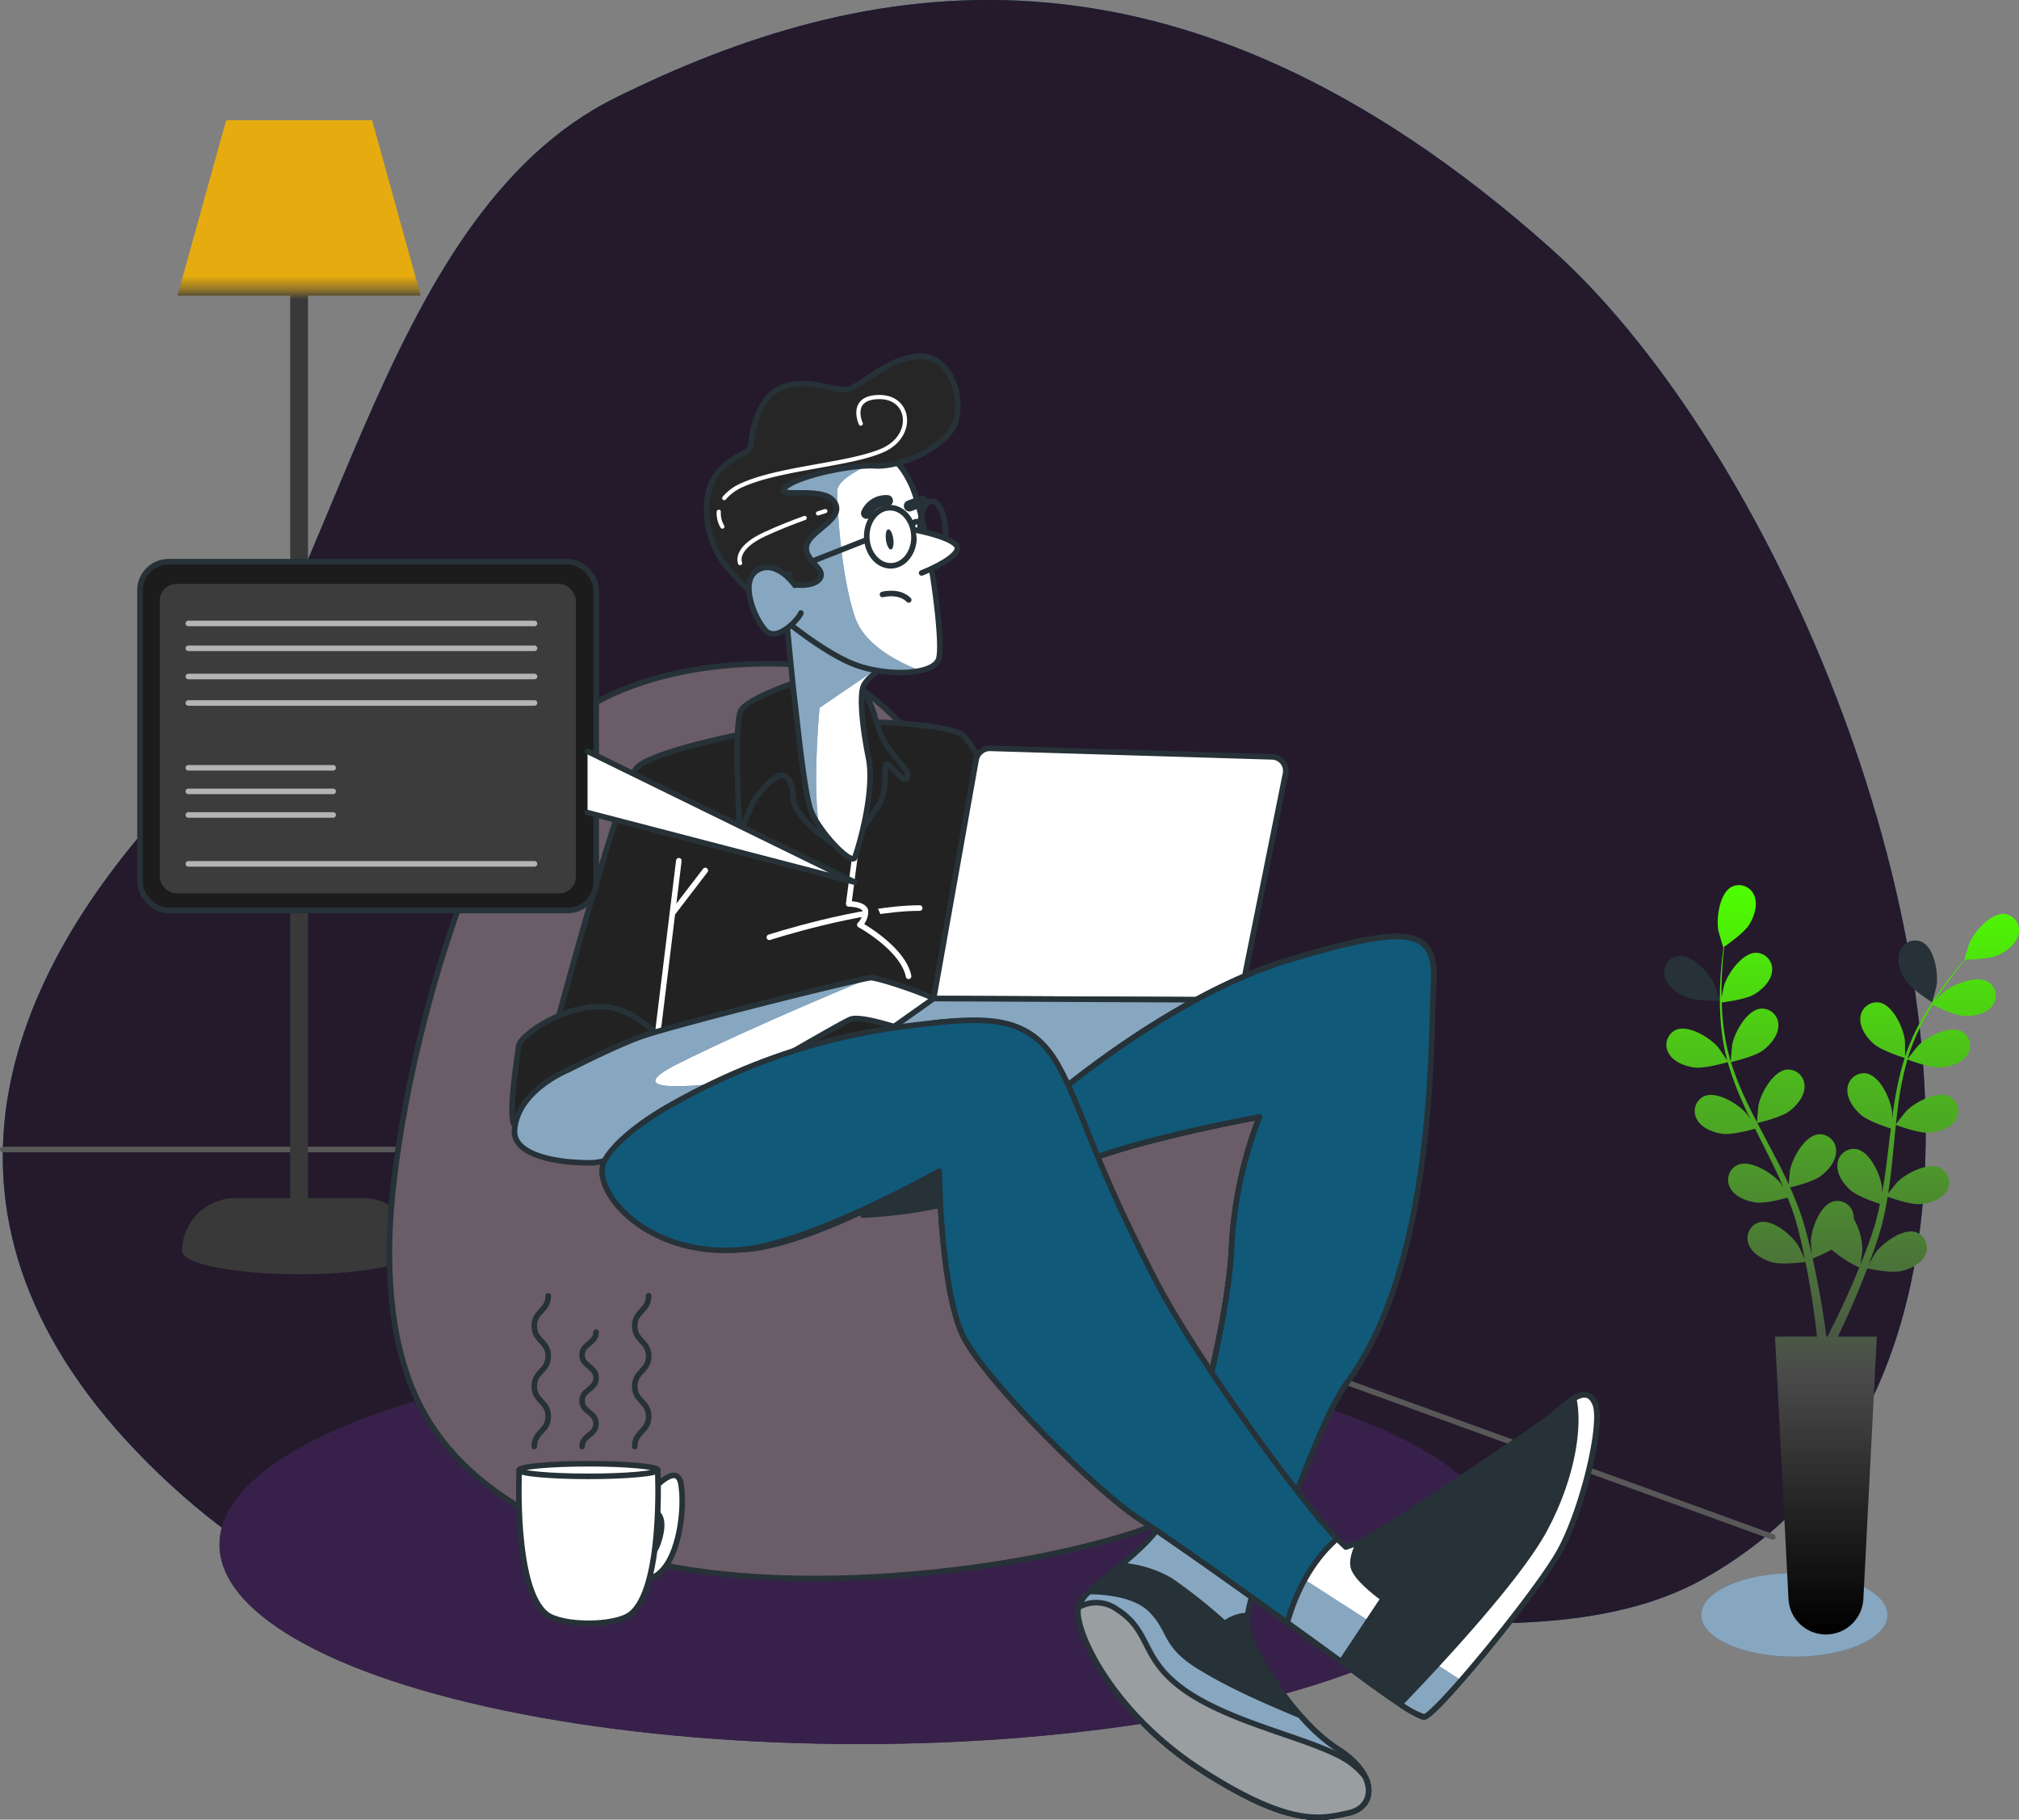 <svg xmlns="http://www.w3.org/2000/svg" xmlns:xlink="http://www.w3.org/1999/xlink" width="362.513" height="326.784" viewBox="0 0 362.513 326.784">
  <rect x="0" y="0" width="362.513" height="326.784" fill="#808080" stroke="none"/>
  <defs>
    <linearGradient id="linear-gradient" x1="0.5" y1="0.154" x2="0.5" y2="0.134" gradientUnits="objectBoundingBox">
      <stop offset="0" stop-color="#393939"/>
      <stop offset="0.429" stop-color="#947728"/>
      <stop offset="1" stop-color="#e6ac0f"/>
    </linearGradient>
    <clipPath id="clip-path">
      <path id="Path_8" data-name="Path 8" d="M210.326,232.238s-26.05-3.085-43.188,10.282-31.877,69.238-31.534,95.973,10.283,40.1,35.3,51.071,71.637,6.855,97.687-1.371,34.618-37.018,34.275-52.442-17.48-33.248-23.307-37.018-22.279-11.654-30.506-23.993S228.834,235.665,210.326,232.238Z" fill="#6a5d67" stroke="#263238" stroke-linecap="round" stroke-linejoin="round" stroke-width="1"/>
    </clipPath>
    <clipPath id="clip-path-2">
      <path id="Path_16" data-name="Path 16" d="M209.4,234.986s-9.333,3-10.666,5.333-.334,18.667-.334,20.667,1.167-1.167,2.167-3.5,4.5-5.833,5.667-5.5,1.833,1.667,1.833,3.833,2.667,5.167,5,6.834,4.5,3.333,4.5,3.333,4.833-7,6-8.833,1-5.667,1.167-7,3.166,3.666,3.833,2.333-1.5-2.5-3.833-6.167-1.667-7.5-5.167-10.166S212.068,234.319,209.4,234.986Z" fill="#222" stroke="#263238" stroke-linecap="round" stroke-linejoin="round" stroke-width="1"/>
    </clipPath>
    <clipPath id="clip-path-3">
      <path id="Path_21" data-name="Path 21" d="M187.318,302.569s-5.75-8.25-12.75-9-15.5,5-15.75,7-2,12.75-.75,14.25,6,2.75,15.25-.25S186.318,307.819,187.318,302.569Z" fill="#222" stroke="#263238" stroke-linecap="round" stroke-linejoin="round" stroke-width="1"/>
    </clipPath>
    <clipPath id="clip-path-4">
      <path id="Path_26" data-name="Path 26" d="M167.818,304.819s-9.382,3.724-9.75,11c-.2,4.026,6.5,5.75,13.5,5.75s17-8.75,23.5-12.5,21.5-12.5,23.25-13.25,7.75,1.25,10.25,2a33.814,33.814,0,0,0,7.25.75s3.5,5.5,5.25,5.5-3.75-8.25-4.5-10-13-5.75-14.5-5.75-36.5,8.75-41.75,10.75S167.818,304.819,167.818,304.819Z" fill="#fff" stroke="#263238" stroke-linecap="round" stroke-linejoin="round" stroke-width="1"/>
    </clipPath>
    <clipPath id="clip-path-5">
      <path id="Path_32" data-name="Path 32" d="M233.318,292.069l-26.781,18.941,61.25-1.75,20.531-16.941Z" fill="#fff" stroke="#263238" stroke-linecap="round" stroke-linejoin="round" stroke-width="1"/>
    </clipPath>
    <clipPath id="clip-path-6">
      <path id="Path_37" data-name="Path 37" d="M253.568,310.819s22-19.25,43.75-25.75,26.25-5.5,25.75,4.25-11,60.75-18,73.75-15.75,36.75-15.5,41.25,8.75,17.75,16.25,22.5,6.75,10.5,2,11.5-10.25,2.75-26.5-7.75-23-25.5-22-29.25,11.5-8.75,15.75-16.25,11.25-35.5,11.75-48.25a75.758,75.758,0,0,1,5-23.5s-27.5,5-35.5,10Z" fill="#fff" stroke="#263238" stroke-linecap="round" stroke-linejoin="round" stroke-width="1"/>
    </clipPath>
    <clipPath id="clip-path-7">
      <path id="Path_44" data-name="Path 44" d="M275.068,385.069a18.85,18.85,0,0,1-1.062,1.64,25.692,25.692,0,0,1,14.062,5.86,45.736,45.736,0,0,1,3.419,3.306c4.792-6.432,10.18-26.749,16.262-35.106,15.715-21.59,14.819-61.7,15.319-71.45s-4-10.75-25.75-4.25-43.75,25.75-43.75,25.75l2.75,12.5c8-5,35.5-10,35.5-10a75.758,75.758,0,0,0-5,23.5C286.318,349.569,279.318,377.569,275.068,385.069Z" fill="#115979" stroke="#263238" stroke-linecap="round" stroke-linejoin="round" stroke-width="1"/>
    </clipPath>
    <clipPath id="clip-path-8">
      <path id="Path_50" data-name="Path 50" d="M188.068,314.819s-8,4.5-10.75,9.5,9.083,13.334,21.583,12.834,35.417-14.084,35.417-14.084.25,22,4.5,30,23.75,27.5,31.5,32.5,33.75,23.75,37.75,26.75,11.5,8.5,13.25,8.75,20-22,24.25-29.5,8-23.25,6.5-26.75-4.5-.5-7.5,2-30.5,20.75-33,22a27.437,27.437,0,0,1-4.25,1.75s-22.5-21.5-34.5-38-13-37.75-17.5-45.75-11-11.5-20.75-10.5S204.568,302.569,188.068,314.819Z" fill="#fff" stroke="#263238" stroke-linecap="round" stroke-linejoin="round" stroke-width="1"/>
    </clipPath>
    <clipPath id="clip-path-9">
      <path id="Path_55" data-name="Path 55" d="M305.766,389.066c-5.287-5.157-25.12-31.767-32.947-47.065-11.47-22.418-12.7-30.059-17.205-38.059s-11.3-8.623-21.046-7.623-27.195,2.81-48.6,14.95c0,0-8.984,4.884-11.734,9.884s7.261,17.59,24.666,16c12.458-1.139,35.417-14.084,35.417-14.084s.25,22,4.5,30,23.75,27.5,31.5,32.5c4.915,3.171,17.165,11.869,26.493,18.576C299.152,395.772,303.284,391.185,305.766,389.066Z" fill="#115979" stroke="#263238" stroke-linecap="round" stroke-linejoin="round" stroke-width="1"/>
    </clipPath>
    <clipPath id="clip-path-10">
      <path id="Path_61" data-name="Path 61" d="M345.568,391.569c4.25-7.5,8-23.25,6.5-26.75-.869-2.027-2.243-1.868-3.827-.893,1.052,4.677-.01,13.688-5.173,23.393-4.607,8.661-18.847,23.966-26.022,31.421a16.754,16.754,0,0,0,4.272,2.329C323.068,421.319,341.318,399.069,345.568,391.569Z" fill="#fff" stroke="#263238" stroke-linecap="round" stroke-linejoin="round" stroke-width="1"/>
    </clipPath>
    <clipPath id="clip-path-11">
      <path id="Path_68" data-name="Path 68" d="M305.818,426.819a32.957,32.957,0,0,1-6.663-5.994c-5.16-2.191-12.044-5.037-18.087-8.756-6.5-4-5-6.5-8.75-10.25-2.877-2.877-8.539-3.251-11.024-3.27a6.829,6.829,0,0,0-1.976,2.77c-1,3.75,5.75,18.75,22,29.25s21.75,8.75,26.5,7.75S313.318,431.569,305.818,426.819Z" fill="#fff" stroke="#263238" stroke-linecap="round" stroke-linejoin="round" stroke-width="1"/>
    </clipPath>
    <clipPath id="clip-path-12">
      <path id="Path_72" data-name="Path 72" d="M307.068,428.569c-6.5-3.75-19.75-6.25-28.25-12s-6.25-10.75-12.5-14.75a6.37,6.37,0,0,0-7.018-.4c-.868,3.9,5.9,18.736,22.018,29.151,16.25,10.5,21.75,8.75,26.5,7.75,3.157-.664,4.529-3.43,2.9-6.6A13.746,13.746,0,0,0,307.068,428.569Z" fill="#263238" stroke="#263238" stroke-linecap="round" stroke-linejoin="round" stroke-width="1"/>
    </clipPath>
    <clipPath id="clip-path-13">
      <path id="Path_83" data-name="Path 83" d="M206.721,222.024s1.165,12.63,1.655,16.614,1.609,15.449,2.759,19.24,7.414,10.383,8.021,8.858,3.7-11.821,2.463-17.944-1.618-11.445-.845-12.977,3.54-3.308,3.54-3.308a98.487,98.487,0,0,1-9.389-5.469C210.47,224.045,207.335,220.665,206.721,222.024Z" fill="#fff" stroke="#263238" stroke-linecap="round" stroke-linejoin="round" stroke-width="1"/>
    </clipPath>
    <clipPath id="clip-path-14">
      <path id="Path_88" data-name="Path 88" d="M206.255,223.827s7.2,6.028,12.728,8.2,14.01,2.061,15.2-.816-2.1-25.6-4.942-31.579-5.9-6.079-10.921-6.534-15.091,3.64-16.859,8.5.245,11.742,1.711,15.819A30.109,30.109,0,0,0,206.255,223.827Z" fill="red" stroke="#263238" stroke-linecap="round" stroke-linejoin="round" stroke-width="1"/>
    </clipPath>
    <clipPath id="clip-path-15">
      <path id="Path_105" data-name="Path 105" d="M208.415,217.866s-3.231-4.661-6.639-2.785-.753,8.517,1.3,10.83,6.016-1.978,6.408-3.081" fill="#fff" stroke="#263238" stroke-linecap="round" stroke-linejoin="round" stroke-width="1"/>
    </clipPath>
    <linearGradient id="linear-gradient-2" x1="0.5" x2="0.5" y2="1" gradientUnits="objectBoundingBox">
      <stop offset="0" stop-color="#4eff00"/>
      <stop offset="0.655" stop-color="#4a4a4a"/>
      <stop offset="1"/>
    </linearGradient>
  </defs>
  <g id="developer" transform="translate(-57.682 -69.745)">
    <g id="Background_Simple" data-name="Background Simple" transform="translate(-8 -43)">
      <g id="Group_1" data-name="Group 1">
        <path id="Path_1" data-name="Path 1" d="M410.461,333.1c7.476-61.053-28.744-142.2-66.3-175.706C276.371,96.9,220.05,108.6,176.245,130.27s-50.063,94-80.309,126.734-47.452,76.751-1.561,120.573,82.913,21.555,130.89,18.779,111.6,19.1,146.018.076C395.317,383.146,407.157,360.087,410.461,333.1Z" fill="#0f4c81"/>
        <path id="Path_2" data-name="Path 2" d="M410.461,333.1c7.476-61.053-28.744-142.2-66.3-175.706C276.371,96.9,220.05,108.6,176.245,130.27s-50.063,94-80.309,126.734-47.452,76.751-1.561,120.573,82.913,21.555,130.89,18.779,111.6,19.1,146.018.076C395.317,383.146,407.157,360.087,410.461,333.1Z" fill="#241a2c"/>
      </g>
    </g>
    <g id="Background" transform="translate(-16.211 -43)">
      <g id="Group_3" data-name="Group 3" transform="translate(74.393 134.327)">
        <g id="Group_2" data-name="Group 2" transform="translate(0 184.848)">
          <path id="Path_3" data-name="Path 3" d="M74.393,333.177h126.16l191.665,69.582" transform="translate(-74.393 -333.177)" fill="none" stroke="#585858" stroke-linecap="round" stroke-linejoin="round" stroke-width="1"/>
        </g>
        <path id="Path_4" data-name="Path 4" d="M139.032,327.9H129.2V165.837h20.229l-8.732-31.51H114.5l-8.732,31.51H126V327.9h-9.829a9.6,9.6,0,0,0-9.591,9.418c0,.024-.009.048-.009.072s0,.021,0,.032,0,.052,0,.078h.014c.293,2.261,9.578,4.075,21,4.075s20.7-1.814,21-4.075h.052A9.6,9.6,0,0,0,139.032,327.9Z" transform="translate(-74.393 -134.327)" fill="url(#linear-gradient)"/>
      </g>
    </g>
    <g id="Character" transform="translate(-8 -43)">
      <g id="Group_47" data-name="Group 47">
        <g id="Group_45" data-name="Group 45">
          <g id="Group_4" data-name="Group 4">
            <ellipse id="Ellipse_1" data-name="Ellipse 1" cx="114.946" cy="35.814" rx="114.946" ry="35.814" transform="translate(105.091 354.324)" fill="#37214a"/>
            <ellipse id="Ellipse_2" data-name="Ellipse 2" cx="114.946" cy="35.814" rx="114.946" ry="35.814" transform="translate(105.091 354.324)" fill="#37214a"/>
          </g>
          <g id="Group_6" data-name="Group 6">
            <path id="Path_6" data-name="Path 6" d="M210.326,232.238s-26.05-3.085-43.188,10.282-31.877,69.238-31.534,95.973,10.283,40.1,35.3,51.071,71.637,6.855,97.687-1.371,34.618-37.018,34.275-52.442-17.48-33.248-23.307-37.018-22.279-11.654-30.506-23.993S228.834,235.665,210.326,232.238Z" fill="#6a5d67"/>
            <g id="Group_5" data-name="Group 5" clip-path="url(#clip-path)">
              <path id="Path_7" data-name="Path 7" d="M273.372,386.372c-9.849-1.33-21.53-4-30.372-9.372-18.667-11.333-23.333-32.667-30-40.667s-18.667-7.333-24-16,3.333-72.666-12-76.666a35.083,35.083,0,0,0-9.567-1.365c-.1.075-.2.143-.295.218C150,255.888,135.261,311.758,135.6,338.493s10.283,40.1,35.3,51.071,71.637,6.855,97.687-1.371A44.145,44.145,0,0,0,273.372,386.372Z" fill="#6a5d67" opacity="0.13"/>
            </g>
            <path id="Path_9" data-name="Path 9" d="M210.326,232.238s-26.05-3.085-43.188,10.282-31.877,69.238-31.534,95.973,10.283,40.1,35.3,51.071,71.637,6.855,97.687-1.371,34.618-37.018,34.275-52.442-17.48-33.248-23.307-37.018-22.279-11.654-30.506-23.993S228.834,235.665,210.326,232.238Z" fill="#6a5d67" stroke="#263238" stroke-linecap="round" stroke-linejoin="round" stroke-width="1"/>
          </g>
          <g id="Group_12" data-name="Group 12">
            <g id="Group_7" data-name="Group 7">
              <path id="Path_10" data-name="Path 10" d="M200.068,244.319s-17,3.25-20,6.25-15.5,50-15.5,50a18.6,18.6,0,0,1,10.5.5c5,2,5.5,7.25,6,9.75a89.458,89.458,0,0,1,.75,9S232.352,315.3,243.1,312.8s27.11-3.649,27.11-3.649-27.644-62.337-31.894-64.587-22-2.5-24.5-2S200.068,244.319,200.068,244.319Z" fill="#222" stroke="#263238" stroke-linecap="round" stroke-linejoin="round" stroke-width="1"/>
              <line id="Line_2" data-name="Line 2" y1="34.75" x2="4.25" transform="translate(183.318 267.319)" fill="none" stroke="#fff" stroke-linecap="round" stroke-linejoin="round" stroke-width="1"/>
              <line id="Line_3" data-name="Line 3" y1="7.5" x2="5.75" transform="translate(186.568 269.069)" fill="none" stroke="#fff" stroke-linecap="round" stroke-linejoin="round" stroke-width="1"/>
              <path id="Path_11" data-name="Path 11" d="M203.818,281.069s16.25-5.25,27-5.25" fill="#222" stroke="#fff" stroke-linecap="round" stroke-linejoin="round" stroke-width="1"/>
              <path id="Path_12" data-name="Path 12" d="M219.156,266.736l-1.088,8.333s2.75,0,3,1.25a3.318,3.318,0,0,1-1,2.5s7.75,4.25,8.75,9.25" fill="#222" stroke="#fff" stroke-linecap="round" stroke-linejoin="round" stroke-width="1"/>
            </g>
            <g id="Group_9" data-name="Group 9">
              <path id="Path_13" data-name="Path 13" d="M209.4,234.986s-9.333,3-10.666,5.333-.334,18.667-.334,20.667,1.167-1.167,2.167-3.5,4.5-5.833,5.667-5.5,1.833,1.667,1.833,3.833,2.667,5.167,5,6.834,4.5,3.333,4.5,3.333,4.833-7,6-8.833,1-5.667,1.167-7,3.166,3.666,3.833,2.333-1.5-2.5-3.833-6.167-1.667-7.5-5.167-10.166S212.068,234.319,209.4,234.986Z" fill="#222"/>
              <g id="Group_8" data-name="Group 8" clip-path="url(#clip-path-2)">
                <path id="Path_14" data-name="Path 14" d="M198.735,240.319c-.89,1.557-.741,9.345-.543,14.951,2.125-2.743,6.514-7.915,9.058-6.937,3.236,1.245,4.481,10.458,4.481,10.458l-2.187-23.84-.143.035S200.068,237.986,198.735,240.319Z" fill="#222"/>
                <path id="Path_15" data-name="Path 15" d="M198.735,240.319c-.89,1.557-.741,9.345-.543,14.951,2.125-2.743,6.514-7.915,9.058-6.937,3.236,1.245,4.481,10.458,4.481,10.458l-2.187-23.84-.143.035S200.068,237.986,198.735,240.319Z" fill="#222" opacity="0.5"/>
              </g>
              <path id="Path_17" data-name="Path 17" d="M209.4,234.986s-9.333,3-10.666,5.333-.334,18.667-.334,20.667,1.167-1.167,2.167-3.5,4.5-5.833,5.667-5.5,1.833,1.667,1.833,3.833,2.667,5.167,5,6.834,4.5,3.333,4.5,3.333,4.833-7,6-8.833,1-5.667,1.167-7,3.166,3.666,3.833,2.333-1.5-2.5-3.833-6.167-1.667-7.5-5.167-10.166S212.068,234.319,209.4,234.986Z" fill="#222" stroke="#263238" stroke-linecap="round" stroke-linejoin="round" stroke-width="1"/>
            </g>
            <g id="Group_11" data-name="Group 11">
              <path id="Path_18" data-name="Path 18" d="M187.318,302.569s-5.75-8.25-12.75-9-15.5,5-15.75,7-2,12.75-.75,14.25,6,2.75,15.25-.25S186.318,307.819,187.318,302.569Z" fill="#222"/>
              <g id="Group_10" data-name="Group 10" clip-path="url(#clip-path-3)">
                <path id="Path_19" data-name="Path 19" d="M163.925,314.565s-1.992-5.727-1-7.719,4.98-4.98,7.47-7.967-5.831,1.69-6.225,0c-.317-1.361,4.384-4.075,6.235-5.085-5.82,1.113-11.389,5.162-11.591,6.775-.25,2-2,12.75-.75,14.25.645.775,2.232,1.477,4.881,1.568C163.552,315.335,163.925,314.565,163.925,314.565Z" fill="#222"/>
                <path id="Path_20" data-name="Path 20" d="M163.925,314.565s-1.992-5.727-1-7.719,4.98-4.98,7.47-7.967-5.831,1.69-6.225,0c-.317-1.361,4.384-4.075,6.235-5.085-5.82,1.113-11.389,5.162-11.591,6.775-.25,2-2,12.75-.75,14.25.645.775,2.232,1.477,4.881,1.568C163.552,315.335,163.925,314.565,163.925,314.565Z" fill="#222" opacity="0.5"/>
              </g>
              <path id="Path_22" data-name="Path 22" d="M187.318,302.569s-5.75-8.25-12.75-9-15.5,5-15.75,7-2,12.75-.75,14.25,6,2.75,15.25-.25S186.318,307.819,187.318,302.569Z" fill="#222" stroke="#263238" stroke-linecap="round" stroke-linejoin="round" stroke-width="1"/>
            </g>
          </g>
          <g id="Group_14" data-name="Group 14">
            <path id="Path_23" data-name="Path 23" d="M167.818,304.819s-9.382,3.724-9.75,11c-.2,4.026,6.5,5.75,13.5,5.75s17-8.75,23.5-12.5,21.5-12.5,23.25-13.25,7.75,1.25,10.25,2a33.814,33.814,0,0,0,7.25.75s3.5,5.5,5.25,5.5-3.75-8.25-4.5-10-13-5.75-14.5-5.75-36.5,8.75-41.75,10.75S167.818,304.819,167.818,304.819Z" fill="#fff"/>
            <g id="Group_13" data-name="Group 13" clip-path="url(#clip-path-4)">
              <path id="Path_24" data-name="Path 24" d="M187.425,303.778c14.3-7.148,34.643-15.459,34.643-15.459-1.5,0-36.5,8.75-41.75,10.75s-12.5,5.75-12.5,5.75-9.382,3.724-9.75,11c-.2,4.026,6.5,5.75,13.5,5.75s17-8.75,23.5-12.5c1.1-.636,2.454-1.418,3.939-2.278C189.456,308.02,176.7,309.143,187.425,303.778Z" fill="#0f4c81"/>
              <path id="Path_25" data-name="Path 25" d="M187.425,303.778c14.3-7.148,34.643-15.459,34.643-15.459-1.5,0-36.5,8.75-41.75,10.75s-12.5,5.75-12.5,5.75-9.382,3.724-9.75,11c-.2,4.026,6.5,5.75,13.5,5.75s17-8.75,23.5-12.5c1.1-.636,2.454-1.418,3.939-2.278C189.456,308.02,176.7,309.143,187.425,303.778Z" fill="#fff" opacity="0.5"/>
            </g>
            <path id="Path_27" data-name="Path 27" d="M167.818,304.819s-9.382,3.724-9.75,11c-.2,4.026,6.5,5.75,13.5,5.75s17-8.75,23.5-12.5,21.5-12.5,23.25-13.25,7.75,1.25,10.25,2a33.814,33.814,0,0,0,7.25.75s3.5,5.5,5.25,5.5-3.75-8.25-4.5-10-13-5.75-14.5-5.75-36.5,8.75-41.75,10.75S167.818,304.819,167.818,304.819Z" fill="none" stroke="#263238" stroke-linecap="round" stroke-linejoin="round" stroke-width="1"/>
          </g>
          <g id="Group_17" data-name="Group 17">
            <path id="Path_28" data-name="Path 28" d="M240.936,249.217l-7.618,42.852,55,.25,8.181-40.635a2.524,2.524,0,0,0-2.4-3.021l-50.6-1.528A2.525,2.525,0,0,0,240.936,249.217Z" fill="#fff" stroke="#263238" stroke-linecap="round" stroke-linejoin="round" stroke-width="1"/>
            <g id="Group_16" data-name="Group 16">
              <path id="Path_29" data-name="Path 29" d="M233.318,292.069l-26.781,18.941,61.25-1.75,20.531-16.941Z" fill="#fff"/>
              <g id="Group_15" data-name="Group 15" clip-path="url(#clip-path-5)">
                <path id="Path_30" data-name="Path 30" d="M233.318,292.069l-26.781,18.941,61.25-1.75,20.531-16.941Z" fill="#0f4c81"/>
                <path id="Path_31" data-name="Path 31" d="M233.318,292.069l-26.781,18.941,61.25-1.75,20.531-16.941Z" fill="#fff" opacity="0.5"/>
              </g>
              <path id="Path_33" data-name="Path 33" d="M233.318,292.069l-26.781,18.941,61.25-1.75,20.531-16.941Z" fill="none" stroke="#263238" stroke-linecap="round" stroke-linejoin="round" stroke-width="1"/>
            </g>
          </g>
          <g id="Group_19" data-name="Group 19">
            <path id="Path_34" data-name="Path 34" d="M253.568,310.819s22-19.25,43.75-25.75,26.25-5.5,25.75,4.25-11,60.75-18,73.75-15.75,36.75-15.5,41.25,8.75,17.75,16.25,22.5,6.75,10.5,2,11.5-10.25,2.75-26.5-7.75-23-25.5-22-29.25,11.5-8.75,15.75-16.25,11.25-35.5,11.75-48.25a75.758,75.758,0,0,1,5-23.5s-27.5,5-35.5,10Z" fill="#fff"/>
            <g id="Group_18" data-name="Group 18" clip-path="url(#clip-path-6)">
              <path id="Path_35" data-name="Path 35" d="M253.568,310.819s22-19.25,43.75-25.75,26.25-5.5,25.75,4.25-11,60.75-18,73.75-15.75,36.75-15.5,41.25,8.75,17.75,16.25,22.5,6.75,10.5,2,11.5-10.25,2.75-26.5-7.75-23-25.5-22-29.25,11.5-8.75,15.75-16.25,11.25-35.5,11.75-48.25a75.758,75.758,0,0,1,5-23.5s-27.5,5-35.5,10Z" fill="#0f4c81"/>
              <path id="Path_36" data-name="Path 36" d="M253.568,310.819s22-19.25,43.75-25.75,26.25-5.5,25.75,4.25-11,60.75-18,73.75-15.75,36.75-15.5,41.25,8.75,17.75,16.25,22.5,6.75,10.5,2,11.5-10.25,2.75-26.5-7.75-23-25.5-22-29.25,11.5-8.75,15.75-16.25,11.25-35.5,11.75-48.25a75.758,75.758,0,0,1,5-23.5s-27.5,5-35.5,10Z" fill="#fff" opacity="0.5"/>
            </g>
            <path id="Path_38" data-name="Path 38" d="M253.568,310.819s22-19.25,43.75-25.75,26.25-5.5,25.75,4.25-11,60.75-18,73.75-15.75,36.75-15.5,41.25,8.75,17.75,16.25,22.5,6.75,10.5,2,11.5-10.25,2.75-26.5-7.75-23-25.5-22-29.25,11.5-8.75,15.75-16.25,11.25-35.5,11.75-48.25a75.758,75.758,0,0,1,5-23.5s-27.5,5-35.5,10Z" fill="none" stroke="#263238" stroke-linecap="round" stroke-linejoin="round" stroke-width="1"/>
          </g>
          <path id="Path_39" data-name="Path 39" d="M275.068,385.069a18.85,18.85,0,0,1-1.062,1.64,25.692,25.692,0,0,1,14.062,5.86,45.736,45.736,0,0,1,3.419,3.306,219.624,219.624,0,0,1,13.581-32.806c7-13,17.5-64,18-73.75s-4-10.75-25.75-4.25-43.75,25.75-43.75,25.75l2.75,12.5c8-5,35.5-10,35.5-10a75.758,75.758,0,0,0-5,23.5C286.318,349.569,279.318,377.569,275.068,385.069Z" fill="#fff" stroke="#263238" stroke-linecap="round" stroke-linejoin="round" stroke-width="1"/>
          <g id="Group_21" data-name="Group 21">
            <path id="Path_40" data-name="Path 40" d="M275.068,385.069a18.85,18.85,0,0,1-1.062,1.64,25.692,25.692,0,0,1,14.062,5.86,45.736,45.736,0,0,1,3.419,3.306c4.792-6.432,10.18-26.749,16.262-35.106,15.715-21.59,14.819-61.7,15.319-71.45s-4-10.75-25.75-4.25-43.75,25.75-43.75,25.75l2.75,12.5c8-5,35.5-10,35.5-10a75.758,75.758,0,0,0-5,23.5C286.318,349.569,279.318,377.569,275.068,385.069Z" fill="#115979"/>
            <g id="Group_20" data-name="Group 20" clip-path="url(#clip-path-7)">
              <path id="Path_41" data-name="Path 41" d="M275.068,385.069a18.85,18.85,0,0,1-1.062,1.64,25.692,25.692,0,0,1,14.062,5.86,45.736,45.736,0,0,1,3.419,3.306c4.792-6.432,10.18-26.749,16.262-35.106,15.715-21.59,14.819-61.7,15.319-71.45s-4-10.75-25.75-4.25-43.75,25.75-43.75,25.75l2.75,12.5c8-5,35.5-10,35.5-10a75.758,75.758,0,0,0-5,23.5C286.318,349.569,279.318,377.569,275.068,385.069Z" fill="#115979" opacity="0.53"/>
              <path id="Path_42" data-name="Path 42" d="M312.5,288c-.395-3.55-39.063,12.815-55.37,19.882-2.263,1.8-3.562,2.937-3.562,2.937l2.75,12.5c8-5,35.5-10,35.5-10a75.758,75.758,0,0,0-5,23.5c-.5,12.75-7.5,40.75-11.75,48.25a18.683,18.683,0,0,1-1.062,1.639,28.493,28.493,0,0,1,7.975,2.068c6.056-12.8,12.473-27.648,15.519-39.276C303,328.5,313,292.5,312.5,288Z" fill="#115979" opacity="0.14"/>
              <path id="Path_43" data-name="Path 43" d="M291.818,313.319s7.5-15.25,14-21.5" fill="#115979" stroke="#263238" stroke-linecap="round" stroke-linejoin="round" stroke-width="1"/>
            </g>
            <path id="Path_45" data-name="Path 45" d="M275.068,385.069a18.85,18.85,0,0,1-1.062,1.64,25.692,25.692,0,0,1,14.062,5.86,45.736,45.736,0,0,1,3.419,3.306c4.792-6.432,10.18-26.749,16.262-35.106,15.715-21.59,14.819-61.7,15.319-71.45s-4-10.75-25.75-4.25-43.75,25.75-43.75,25.75l2.75,12.5c8-5,35.5-10,35.5-10a75.758,75.758,0,0,0-5,23.5C286.318,349.569,279.318,377.569,275.068,385.069Z" fill="#115979" stroke="#263238" stroke-linecap="round" stroke-linejoin="round" stroke-width="1"/>
          </g>
          <path id="Path_46" data-name="Path 46" d="M220.608,330.952a85.989,85.989,0,0,0,23.651-4.456c11.311-4.113-9.255-11.653-17.138-7.54A11.714,11.714,0,0,0,220.608,330.952Z" fill="#263238" stroke="#263238" stroke-linecap="round" stroke-linejoin="round" stroke-width="1"/>
          <g id="Group_23" data-name="Group 23">
            <path id="Path_47" data-name="Path 47" d="M188.068,314.819s-8,4.5-10.75,9.5,9.083,13.334,21.583,12.834,35.417-14.084,35.417-14.084.25,22,4.5,30,23.75,27.5,31.5,32.5,33.75,23.75,37.75,26.75,11.5,8.5,13.25,8.75,20-22,24.25-29.5,8-23.25,6.5-26.75-4.5-.5-7.5,2-30.5,20.75-33,22a27.437,27.437,0,0,1-4.25,1.75s-22.5-21.5-34.5-38-13-37.75-17.5-45.75-11-11.5-20.75-10.5S204.568,302.569,188.068,314.819Z" fill="#fff"/>
            <g id="Group_22" data-name="Group 22" clip-path="url(#clip-path-8)">
              <path id="Path_48" data-name="Path 48" d="M293.853,402.021c6.676,4.784,12.491,9.005,14.215,10.3,4,3,11.5,8.5,13.25,8.75.621.089,3.32-2.659,6.731-6.568l-28.63-18.417Z" fill="#0f4c81"/>
              <path id="Path_49" data-name="Path 49" d="M293.853,402.021c6.676,4.784,12.491,9.005,14.215,10.3,4,3,11.5,8.5,13.25,8.75.621.089,3.32-2.659,6.731-6.568l-28.63-18.417Z" fill="#fff" opacity="0.5"/>
            </g>
            <path id="Path_51" data-name="Path 51" d="M188.068,314.819s-8,4.5-10.75,9.5,9.083,13.334,21.583,12.834,35.417-14.084,35.417-14.084.25,22,4.5,30,23.75,27.5,31.5,32.5,33.75,23.75,37.75,26.75,11.5,8.5,13.25,8.75,20-22,24.25-29.5,8-23.25,6.5-26.75-4.5-.5-7.5,2-30.5,20.75-33,22a27.437,27.437,0,0,1-4.25,1.75s-22.5-21.5-34.5-38-13-37.75-17.5-45.75-11-11.5-20.75-10.5S204.568,302.569,188.068,314.819Z" fill="none" stroke="#263238" stroke-linecap="round" stroke-linejoin="round" stroke-width="1"/>
          </g>
          <g id="Group_25" data-name="Group 25">
            <path id="Path_52" data-name="Path 52" d="M305.766,389.066c-5.287-5.157-25.12-31.767-32.947-47.065-11.47-22.418-12.7-30.059-17.205-38.059s-11.3-8.623-21.046-7.623-27.195,2.81-48.6,14.95c0,0-8.984,4.884-11.734,9.884s7.261,17.59,24.666,16c12.458-1.139,35.417-14.084,35.417-14.084s.25,22,4.5,30,23.75,27.5,31.5,32.5c4.915,3.171,17.165,11.869,26.493,18.576C299.152,395.772,303.284,391.185,305.766,389.066Z" fill="#115979"/>
            <g id="Group_24" data-name="Group 24" clip-path="url(#clip-path-9)">
              <path id="Path_53" data-name="Path 53" d="M305.766,389.066c-5.287-5.157-25.12-31.767-32.947-47.065-11.47-22.418-12.7-30.059-17.205-38.059s-11.3-8.623-21.046-7.623-27.195,2.81-48.6,14.95c0,0-8.984,4.884-11.734,9.884s7.261,17.59,24.666,16c12.458-1.139,35.417-14.084,35.417-14.084s.25,22,4.5,30,23.75,27.5,31.5,32.5c4.915,3.171,17.165,11.869,26.493,18.576C299.152,395.772,303.284,391.185,305.766,389.066Z" fill="#115979" opacity="0.53"/>
              <path id="Path_54" data-name="Path 54" d="M255.5,353.5c-7.5-19-3-57-24-52-15.3,3.644-43.346,16.578-57.438,23.329,1.664,5.738,10.865,13.6,24.839,12.324,12.458-1.139,35.417-14.084,35.417-14.084s.25,22,4.5,30,23.75,27.5,31.5,32.5c4.915,3.171,17.165,11.869,26.493,18.576a35.452,35.452,0,0,1,3.492-8.378C281.683,382.013,259.686,364.106,255.5,353.5Z" fill="#115979" opacity="0.14"/>
              <line id="Line_4" data-name="Line 4" x1="0.75" y1="13" transform="translate(233.568 310.069)" fill="none" stroke="#263238" stroke-linecap="round" stroke-linejoin="round" stroke-width="1"/>
            </g>
            <path id="Path_56" data-name="Path 56" d="M305.766,389.066c-5.287-5.157-25.12-31.767-32.947-47.065-11.47-22.418-12.7-30.059-17.205-38.059s-11.3-8.623-21.046-7.623-27.195,2.81-48.6,14.95c0,0-8.984,4.884-11.734,9.884s7.261,17.59,24.666,16c12.458-1.139,35.417-14.084,35.417-14.084s.25,22,4.5,30,23.75,27.5,31.5,32.5c4.915,3.171,17.165,11.869,26.493,18.576C299.152,395.772,303.284,391.185,305.766,389.066Z" fill="#115979" stroke="#263238" stroke-linecap="round" stroke-linejoin="round" stroke-width="1"/>
          </g>
          <path id="Path_57" data-name="Path 57" d="M308.068,412.319c4,3,11.5,8.5,13.25,8.75s20-22,24.25-29.5,8-23.25,6.5-26.75-4.5-.5-7.5,2-30.5,20.75-33,22c-.655.328-1.254.6-1.788.83-.724,1.368-1.6,3.494-.962,4.92,1,2.25,5.25,5.25,5.25,5.25l-7.563,11.346C307.178,411.658,307.713,412.053,308.068,412.319Z" fill="#263238" stroke="#263238" stroke-linecap="round" stroke-linejoin="round" stroke-width="1"/>
          <g id="Group_27" data-name="Group 27">
            <path id="Path_58" data-name="Path 58" d="M345.568,391.569c4.25-7.5,8-23.25,6.5-26.75-.869-2.027-2.243-1.868-3.827-.893,1.052,4.677-.01,13.688-5.173,23.393-4.607,8.661-18.847,23.966-26.022,31.421a16.754,16.754,0,0,0,4.272,2.329C323.068,421.319,341.318,399.069,345.568,391.569Z" fill="#fff"/>
            <g id="Group_26" data-name="Group 26" clip-path="url(#clip-path-10)">
              <path id="Path_59" data-name="Path 59" d="M321.574,421a1.9,1.9,0,0,0,.213-.117c.023-.015.044-.026.068-.042.1-.067.213-.15.335-.245l.118-.1c.092-.075.189-.158.291-.247.054-.046.107-.092.163-.143.123-.111.253-.231.388-.358.078-.074.16-.153.242-.233.107-.1.215-.209.328-.321q.139-.137.283-.284l.276-.282c.229-.236.467-.484.715-.747l.114-.12c.145-.155.3-.317.447-.481l.176-.191c.523-.569,1.077-1.185,1.656-1.841l.046-.051q.3-.344.613-.7l0,0-4.365-2.808c-2.489,2.7-4.8,5.135-6.638,7.047h0q.347.228.678.441l.093.059c.211.135.419.266.618.39l.012.007c.342.212.659.4.96.572.094.053.191.109.28.158s.188.1.28.15c.11.057.217.113.318.163.076.037.148.071.219.1.109.05.209.092.3.13.05.019.1.042.15.058a2.038,2.038,0,0,0,.359.1.418.418,0,0,0,.189-.037C321.528,421.025,321.551,421.014,321.574,421Z" fill="#0f4c81"/>
              <path id="Path_60" data-name="Path 60" d="M321.574,421a1.9,1.9,0,0,0,.213-.117c.023-.015.044-.026.068-.042.1-.067.213-.15.335-.245l.118-.1c.092-.075.189-.158.291-.247.054-.046.107-.092.163-.143.123-.111.253-.231.388-.358.078-.074.16-.153.242-.233.107-.1.215-.209.328-.321q.139-.137.283-.284l.276-.282c.229-.236.467-.484.715-.747l.114-.12c.145-.155.3-.317.447-.481l.176-.191c.523-.569,1.077-1.185,1.656-1.841l.046-.051q.3-.344.613-.7l0,0-4.365-2.808c-2.489,2.7-4.8,5.135-6.638,7.047h0q.347.228.678.441l.093.059c.211.135.419.266.618.39l.012.007c.342.212.659.4.96.572.094.053.191.109.28.158s.188.1.28.15c.11.057.217.113.318.163.076.037.148.071.219.1.109.05.209.092.3.13.05.019.1.042.15.058a2.038,2.038,0,0,0,.359.1.418.418,0,0,0,.189-.037C321.528,421.025,321.551,421.014,321.574,421Z" fill="#fff" opacity="0.5"/>
            </g>
            <path id="Path_62" data-name="Path 62" d="M345.568,391.569c4.25-7.5,8-23.25,6.5-26.75-.869-2.027-2.243-1.868-3.827-.893,1.052,4.677-.01,13.688-5.173,23.393-4.607,8.661-18.847,23.966-26.022,31.421a16.754,16.754,0,0,0,4.272,2.329C323.068,421.319,341.318,399.069,345.568,391.569Z" fill="none" stroke="#263238" stroke-linecap="round" stroke-linejoin="round" stroke-width="1"/>
          </g>
          <path id="Path_63" data-name="Path 63" d="M305.818,426.819c-7.5-4.75-16-18-16.25-22.5a7.753,7.753,0,0,1,.117-1.474,7.215,7.215,0,0,0-4.117,1.474,95.58,95.58,0,0,0-9.75-7.75,20.357,20.357,0,0,0-8.968-2.685c-3.631,2.981-6.988,5.4-7.532,7.435-1,3.75,5.75,18.75,22,29.25s21.75,8.75,26.5,7.75S313.318,431.569,305.818,426.819Z" fill="#263238" stroke="#263238" stroke-linecap="round" stroke-linejoin="round" stroke-width="1"/>
          <path id="Path_64" data-name="Path 64" d="M257.818,401.819" fill="#fff" stroke="#263238" stroke-linecap="round" stroke-linejoin="round" stroke-width="1"/>
          <g id="Group_29" data-name="Group 29">
            <path id="Path_65" data-name="Path 65" d="M305.818,426.819a32.957,32.957,0,0,1-6.663-5.994c-5.16-2.191-12.044-5.037-18.087-8.756-6.5-4-5-6.5-8.75-10.25-2.877-2.877-8.539-3.251-11.024-3.27a6.829,6.829,0,0,0-1.976,2.77c-1,3.75,5.75,18.75,22,29.25s21.75,8.75,26.5,7.75S313.318,431.569,305.818,426.819Z" fill="#fff"/>
            <g id="Group_28" data-name="Group 28" clip-path="url(#clip-path-11)">
              <path id="Path_66" data-name="Path 66" d="M305.818,426.819a32.957,32.957,0,0,1-6.663-5.994c-5.16-2.191-12.044-5.037-18.087-8.756-6.5-4-5-6.5-8.75-10.25-2.877-2.877-8.539-3.251-11.024-3.27a6.829,6.829,0,0,0-1.976,2.77c-1,3.75,5.75,18.75,22,29.25s21.75,8.75,26.5,7.75S313.318,431.569,305.818,426.819Z" fill="#0f4c81"/>
              <path id="Path_67" data-name="Path 67" d="M305.818,426.819a32.957,32.957,0,0,1-6.663-5.994c-5.16-2.191-12.044-5.037-18.087-8.756-6.5-4-5-6.5-8.75-10.25-2.877-2.877-8.539-3.251-11.024-3.27a6.829,6.829,0,0,0-1.976,2.77c-1,3.75,5.75,18.75,22,29.25s21.75,8.75,26.5,7.75S313.318,431.569,305.818,426.819Z" fill="#fff" opacity="0.5"/>
            </g>
            <path id="Path_69" data-name="Path 69" d="M305.818,426.819a32.957,32.957,0,0,1-6.663-5.994c-5.16-2.191-12.044-5.037-18.087-8.756-6.5-4-5-6.5-8.75-10.25-2.877-2.877-8.539-3.251-11.024-3.27a6.829,6.829,0,0,0-1.976,2.77c-1,3.75,5.75,18.75,22,29.25s21.75,8.75,26.5,7.75S313.318,431.569,305.818,426.819Z" fill="none" stroke="#263238" stroke-linecap="round" stroke-linejoin="round" stroke-width="1"/>
          </g>
          <g id="Group_31" data-name="Group 31">
            <path id="Path_70" data-name="Path 70" d="M307.068,428.569c-6.5-3.75-19.75-6.25-28.25-12s-6.25-10.75-12.5-14.75a6.37,6.37,0,0,0-7.018-.4c-.868,3.9,5.9,18.736,22.018,29.151,16.25,10.5,21.75,8.75,26.5,7.75,3.157-.664,4.529-3.43,2.9-6.6A13.746,13.746,0,0,0,307.068,428.569Z" fill="#263238"/>
            <g id="Group_30" data-name="Group 30" clip-path="url(#clip-path-12)">
              <path id="Path_71" data-name="Path 71" d="M307.068,428.569c-6.5-3.75-19.75-6.25-28.25-12s-6.25-10.75-12.5-14.75a6.37,6.37,0,0,0-7.018-.4c-.868,3.9,5.9,18.736,22.018,29.151,16.25,10.5,21.75,8.75,26.5,7.75,3.157-.664,4.529-3.43,2.9-6.6A13.746,13.746,0,0,0,307.068,428.569Z" fill="#fff" opacity="0.53"/>
            </g>
            <path id="Path_73" data-name="Path 73" d="M307.068,428.569c-6.5-3.75-19.75-6.25-28.25-12s-6.25-10.75-12.5-14.75a6.37,6.37,0,0,0-7.018-.4c-.868,3.9,5.9,18.736,22.018,29.151,16.25,10.5,21.75,8.75,26.5,7.75,3.157-.664,4.529-3.43,2.9-6.6A13.746,13.746,0,0,0,307.068,428.569Z" fill="none" stroke="#263238" stroke-linecap="round" stroke-linejoin="round" stroke-width="1"/>
          </g>
          <g id="Group_33" data-name="Group 33">
            <path id="Path_74" data-name="Path 74" d="M182.491,380.749s4.8-5.827,5.484-1.371-.343,12.682-3.771,15.767-5.141-1.714-5.141-1.714l2.056-2.742s1.714,3.428,3.085-2.057-2.742-4.8-2.742-4.8Z" fill="#fff" stroke="#263238" stroke-linecap="round" stroke-linejoin="round" stroke-width="1"/>
            <path id="Path_75" data-name="Path 75" d="M178.817,402.685c-2.84,2.1-12.092,2.1-14.932,0-6.01-4.449-4.977-25.945-4.977-25.945h24.864S184.827,398.236,178.817,402.685Z" fill="#fff" stroke="#263238" stroke-linecap="round" stroke-linejoin="round" stroke-width="1"/>
            <g id="Group_32" data-name="Group 32">
              <path id="Path_76" data-name="Path 76" d="M161.61,372.523c0-2.707,2.506-2.707,2.506-5.414s-2.506-2.705-2.506-5.411,2.506-2.707,2.506-5.415-2.506-2.71-2.506-5.419,2.506-2.71,2.506-5.419" fill="none" stroke="#263238" stroke-linecap="round" stroke-linejoin="round" stroke-width="1"/>
              <path id="Path_77" data-name="Path 77" d="M170.2,372.523c0-2.055,2.505-2.055,2.505-4.11s-2.505-2.055-2.505-4.11,2.505-2.056,2.505-4.113-2.505-2.058-2.505-4.116,2.505-2.059,2.505-4.117" fill="none" stroke="#263238" stroke-linecap="round" stroke-linejoin="round" stroke-width="1"/>
              <path id="Path_78" data-name="Path 78" d="M179.648,372.523c0-2.707,2.505-2.707,2.505-5.414s-2.505-2.705-2.505-5.411,2.505-2.707,2.505-5.415-2.505-2.71-2.505-5.419,2.505-2.71,2.505-5.419" fill="none" stroke="#263238" stroke-linecap="round" stroke-linejoin="round" stroke-width="1"/>
            </g>
            <path id="Path_79" data-name="Path 79" d="M183.772,376.74c0,.625-5.566,1.133-12.432,1.133s-12.432-.508-12.432-1.133,5.566-1.132,12.432-1.132S183.772,376.115,183.772,376.74Z" fill="#fff" stroke="#263238" stroke-linecap="round" stroke-linejoin="round" stroke-width="1"/>
          </g>
          <g id="Group_44" data-name="Group 44">
            <g id="Group_35" data-name="Group 35">
              <path id="Path_80" data-name="Path 80" d="M206.721,222.024s1.165,12.63,1.655,16.614,1.609,15.449,2.759,19.24,7.414,10.383,8.021,8.858,3.7-11.821,2.463-17.944-1.618-11.445-.845-12.977,3.54-3.308,3.54-3.308a98.487,98.487,0,0,1-9.389-5.469C210.47,224.045,207.335,220.665,206.721,222.024Z" fill="#fff"/>
              <g id="Group_34" data-name="Group 34" clip-path="url(#clip-path-13)">
                <path id="Path_81" data-name="Path 81" d="M222.768,233.093l-1.022-1.947c-1.836-1.006-4.4-2.478-6.821-4.108-4.455-2.993-7.59-6.373-8.2-5.014,0,0,1.165,12.63,1.655,16.614s1.609,15.449,2.759,19.24a12.634,12.634,0,0,0,1.6,3.118c-1.21-7.541.1-21.153.1-21.153Z" fill="#0f4c81"/>
                <path id="Path_82" data-name="Path 82" d="M222.768,233.093l-1.022-1.947c-1.836-1.006-4.4-2.478-6.821-4.108-4.455-2.993-7.59-6.373-8.2-5.014,0,0,1.165,12.63,1.655,16.614s1.609,15.449,2.759,19.24a12.634,12.634,0,0,0,1.6,3.118c-1.21-7.541.1-21.153.1-21.153Z" fill="#fff" opacity="0.5"/>
              </g>
              <path id="Path_84" data-name="Path 84" d="M206.721,222.024s1.165,12.63,1.655,16.614,1.609,15.449,2.759,19.24,7.414,10.383,8.021,8.858,3.7-11.821,2.463-17.944-1.618-11.445-.845-12.977,3.54-3.308,3.54-3.308a98.487,98.487,0,0,1-9.389-5.469C210.47,224.045,207.335,220.665,206.721,222.024Z" fill="none" stroke="#263238" stroke-linecap="round" stroke-linejoin="round" stroke-width="1"/>
            </g>
            <g id="Group_43" data-name="Group 43">
              <g id="Group_38" data-name="Group 38">
                <g id="Group_37" data-name="Group 37">
                  <path id="Path_85" data-name="Path 85" d="M206.255,223.827s7.2,6.028,12.728,8.2,14.01,2.061,15.2-.816-2.1-25.6-4.942-31.579-5.9-6.079-10.921-6.534-15.091,3.64-16.859,8.5.245,11.742,1.711,15.819A30.109,30.109,0,0,0,206.255,223.827Z" fill="#fff"/>
                  <g id="Group_36" data-name="Group 36" clip-path="url(#clip-path-14)">
                    <path id="Path_86" data-name="Path 86" d="M219.194,223.562c-2.552-7.584-3.177-19.458-3.177-22.635,0-2.451,6.38-5.137,9.3-6.237-1.909-1.182-4.129-1.329-6.991-1.588-5.024-.456-15.091,3.64-16.859,8.5s.245,11.742,1.711,15.819a30.109,30.109,0,0,0,3.081,6.408s7.2,6.028,12.728,8.2a22.959,22.959,0,0,0,11.943,1.153C227.021,231.691,220.894,228.614,219.194,223.562Z" fill="#0f4c81"/>
                    <path id="Path_87" data-name="Path 87" d="M219.194,223.562c-2.552-7.584-3.177-19.458-3.177-22.635,0-2.451,6.38-5.137,9.3-6.237-1.909-1.182-4.129-1.329-6.991-1.588-5.024-.456-15.091,3.64-16.859,8.5s.245,11.742,1.711,15.819a30.109,30.109,0,0,0,3.081,6.408s7.2,6.028,12.728,8.2a22.959,22.959,0,0,0,11.943,1.153C227.021,231.691,220.894,228.614,219.194,223.562Z" fill="#fff" opacity="0.5"/>
                  </g>
                  <path id="Path_89" data-name="Path 89" d="M206.255,223.827s7.2,6.028,12.728,8.2,14.01,2.061,15.2-.816-2.1-25.6-4.942-31.579-5.9-6.079-10.921-6.534-15.091,3.64-16.859,8.5.245,11.742,1.711,15.819A30.109,30.109,0,0,0,206.255,223.827Z" fill="none" stroke="#263238" stroke-linecap="round" stroke-linejoin="round" stroke-width="1"/>
                </g>
                <path id="Path_90" data-name="Path 90" d="M229.784,208.973c.113,2.88-1.692,5.289-4.032,5.382s-4.33-2.169-4.443-5.049,1.692-5.29,4.032-5.382S229.67,206.092,229.784,208.973Z" fill="none" stroke="#263238" stroke-linecap="round" stroke-linejoin="round" stroke-width="1"/>
                <path id="Path_91" data-name="Path 91" d="M235.443,207.879c.113,2.881-.816,5.256-2.076,5.305s-2.374-2.245-2.487-5.125.816-5.255,2.076-5.305S235.33,205,235.443,207.879Z" fill="none" stroke="#263238" stroke-linecap="round" stroke-linejoin="round" stroke-width="1"/>
                <path id="Path_92" data-name="Path 92" d="M230.077,207.936s8.259,1.571,7.467,3.561-6.382,4.14-6.382,4.14" fill="#fff" stroke="#263238" stroke-linecap="round" stroke-linejoin="round" stroke-width="1"/>
                <path id="Path_93" data-name="Path 93" d="M229.571,207.017s.116-1.021,1.394-.367" fill="none" stroke="#263238" stroke-linecap="round" stroke-linejoin="round" stroke-width="1"/>
                <line id="Line_5" data-name="Line 5" x1="15.02" y2="5.91" transform="translate(206.056 209.776)" fill="none" stroke="#263238" stroke-linecap="round" stroke-linejoin="round" stroke-width="1"/>
                <path id="Path_94" data-name="Path 94" d="M221.276,204.919a3.809,3.809,0,0,1,3.743-2.259" fill="none" stroke="#263238" stroke-linecap="round" stroke-linejoin="round" stroke-width="2"/>
                <line id="Line_6" data-name="Line 6" x1="2.312" y2="0.873" transform="translate(228.967 202.726)" fill="none" stroke="#263238" stroke-linecap="round" stroke-linejoin="round" stroke-width="2"/>
                <path id="Path_95" data-name="Path 95" d="M224.136,219.5s2.971-.784,4.709.982" fill="none" stroke="#263238" stroke-linecap="round" stroke-linejoin="round" stroke-width="1"/>
                <path id="Path_96" data-name="Path 96" d="M226.075,209.522c.137,1-.048,1.857-.412,1.907s-.772-.723-.909-1.726.047-1.857.412-1.907S225.938,208.519,226.075,209.522Z" fill="#263238"/>
              </g>
              <g id="Group_40" data-name="Group 40">
                <path id="Path_97" data-name="Path 97" d="M207.46,215.727s-1.009,2,1.824,2.1,4.738-1.275,3.365-2.962-3.4-3.348-1.308-5.607,6.147-4.159,3.872-6.681-10.673-.233-8.577-2.274,11.8-4.164,16.168-3.9,12.5-3.1,14.285-7.526-.713-12.6-6.571-12.147-10.225,5.626-12.824,5.946-7.934-2.517-12.4.053-4.622,9.757-5.022,10.644-6.442,2.212-7.506,8.348A16.316,16.316,0,0,0,197,215.486c2.5,2.731,3.631,3.775,3.631,3.775Z" fill="#262626" stroke="#263238" stroke-linecap="round" stroke-linejoin="round" stroke-width="1"/>
                <g id="Group_39" data-name="Group 39">
                  <path id="Path_98" data-name="Path 98" d="M194.736,204.651a4.735,4.735,0,0,0,.646,2.659" fill="none" stroke="#fff" stroke-linecap="round" stroke-linejoin="round" stroke-width="0.75"/>
                  <path id="Path_99" data-name="Path 99" d="M220.233,188.821s-2.187-4.771,3.379-4.771,6.362,6.958.6,9.542-18.291,3.181-25.05,6.164a8.776,8.776,0,0,0-3.442,2.438" fill="none" stroke="#fff" stroke-linecap="round" stroke-linejoin="round" stroke-width="0.75"/>
                  <path id="Path_100" data-name="Path 100" d="M210.165,205.761c-2,.715-4.591,1.716-7.229,2.941-5.566,2.584-4.373,5.169-4.373,5.169" fill="none" stroke="#fff" stroke-linecap="round" stroke-linejoin="round" stroke-width="0.75"/>
                  <path id="Path_101" data-name="Path 101" d="M213.871,204.527s-.486.144-1.317.416" fill="none" stroke="#fff" stroke-linecap="round" stroke-linejoin="round" stroke-width="0.75"/>
                </g>
              </g>
              <g id="Group_42" data-name="Group 42">
                <path id="Path_102" data-name="Path 102" d="M208.415,217.866s-3.231-4.661-6.639-2.785-.753,8.517,1.3,10.83,6.016-1.978,6.408-3.081" fill="#fff"/>
                <g id="Group_41" data-name="Group 41" clip-path="url(#clip-path-15)">
                  <path id="Path_103" data-name="Path 103" d="M208.415,217.866s-3.231-4.661-6.639-2.785-.753,8.517,1.3,10.83,6.016-1.978,6.408-3.081" fill="#0f4c81"/>
                  <path id="Path_104" data-name="Path 104" d="M208.415,217.866s-3.231-4.661-6.639-2.785-.753,8.517,1.3,10.83,6.016-1.978,6.408-3.081" fill="#fff" opacity="0.5"/>
                </g>
                <path id="Path_106" data-name="Path 106" d="M208.415,217.866s-3.231-4.661-6.639-2.785-.753,8.517,1.3,10.83,6.016-1.978,6.408-3.081" fill="none" stroke="#263238" stroke-linecap="round" stroke-linejoin="round" stroke-width="1"/>
              </g>
            </g>
          </g>
        </g>
        <g id="Group_46" data-name="Group 46">
          <rect id="Rectangle_1" data-name="Rectangle 1" width="81.918" height="62.643" rx="5.12" transform="translate(90.819 213.615)" fill="#1c1c1c" stroke="#263238" stroke-linecap="round" stroke-linejoin="round" stroke-width="1"/>
          <rect id="Rectangle_6" data-name="Rectangle 6" width="74.713" height="55.564" rx="3" transform="translate(94.363 217.615)" fill="#3c3c3c"/>
          <path id="Path_107" data-name="Path 107" d="M171.177,258.679l48,12.5-48-23.5" fill="#fff" stroke="#263238" stroke-linecap="round" stroke-linejoin="round" stroke-width="1"/>
          <line id="Line_7" data-name="Line 7" x2="62.153" transform="translate(99.5 224.705)" fill="#fff" stroke="#b4b4b4" stroke-linecap="round" stroke-linejoin="round" stroke-width="1"/>
          <line id="Line_8" data-name="Line 8" x2="62.153" transform="translate(99.5 229.167)" fill="#fff" stroke="#b4b4b4" stroke-linecap="round" stroke-linejoin="round" stroke-width="1"/>
          <line id="Line_9" data-name="Line 9" x2="62.153" transform="translate(99.5 234.229)" fill="#fff" stroke="#b4b4b4" stroke-linecap="round" stroke-linejoin="round" stroke-width="1"/>
          <line id="Line_10" data-name="Line 10" x2="62.153" transform="translate(99.5 238.991)" fill="#fff" stroke="#b4b4b4" stroke-linecap="round" stroke-linejoin="round" stroke-width="1"/>
          <line id="Line_11" data-name="Line 11" x2="26" transform="translate(99.5 250.632)" fill="#fff" stroke="#b4b4b4" stroke-linecap="round" stroke-linejoin="round" stroke-width="1"/>
          <line id="Line_12" data-name="Line 12" x2="26" transform="translate(99.5 254.865)" fill="#fff" stroke="#b4b4b4" stroke-linecap="round" stroke-linejoin="round" stroke-width="1"/>
          <line id="Line_13" data-name="Line 13" x2="26" transform="translate(99.5 259.098)" fill="#fff" stroke="#b4b4b4" stroke-linecap="round" stroke-linejoin="round" stroke-width="1"/>
          <line id="Line_14" data-name="Line 14" x2="62.153" transform="translate(99.5 267.882)" fill="#fff" stroke="#b4b4b4" stroke-linecap="round" stroke-linejoin="round" stroke-width="1"/>
        </g>
      </g>
    </g>
    <g id="Plants" transform="translate(-8 -43)">
      <g id="Group_50" data-name="Group 50">
        <g id="Group_48" data-name="Group 48">
          <ellipse id="Ellipse_3" data-name="Ellipse 3" cx="16.726" cy="7.504" rx="16.726" ry="7.504" transform="translate(371.139 395.255)" fill="#0f4c81"/>
          <ellipse id="Ellipse_4" data-name="Ellipse 4" cx="16.726" cy="7.504" rx="16.726" ry="7.504" transform="translate(371.139 395.255)" fill="#fff" opacity="0.5"/>
        </g>
        <g id="Group_49" data-name="Group 49">
          <path id="Path_108" data-name="Path 108" d="M368.3,291.777c1.79.782,6.169.684,6.173.683.045,0-.941-2.866-1.024-3.04-.961-2.01-4-5.328-6.472-4.994a2.952,2.952,0,0,0-2.369,3.7C365.015,289.839,366.772,291.111,368.3,291.777Z" fill="#263238"/>
          <path id="Path_109" data-name="Path 109" d="M425.656,276.872c-2.48-.267-5.427,3.132-6.334,5.168-.078.176-.987,3.067-.941,3.066h.053c-.47.533-.967,1.11-1.5,1.751-.97,1.192-2.056,2.547-3.137,4.1a52.458,52.458,0,0,0-3.253,5.183,38.491,38.491,0,0,0-2.779,6.255c-.009.026-.014.053-.023.079.013-.73-.019-2.775-.039-2.932-.287-2.209-2.138-6.309-4.592-6.763a2.953,2.953,0,0,0-3.4,2.777c-.143,1.755,1.129,3.512,2.37,4.62,1.4,1.25,5.284,2.461,5.594,2.556a52.136,52.136,0,0,0-1.641,6.777c-.239,1.335-.437,2.687-.619,4.044-.009-.632-.022-1.2-.032-1.276-.287-2.209-2.139-6.31-4.591-6.763a2.952,2.952,0,0,0-3.4,2.777c-.144,1.755,1.128,3.512,2.369,4.62,1.26,1.125,4.551,2.223,5.425,2.5-.064.521-.134,1.041-.2,1.563-.3,2.5-.587,5-.944,7.446-.126.862-.281,1.7-.433,2.549-.009-.561-.021-1.034-.03-1.106-.287-2.209-2.138-6.31-4.592-6.763a2.952,2.952,0,0,0-3.4,2.777c-.144,1.755,1.129,3.512,2.37,4.62,1.2,1.073,4.23,2.114,5.268,2.451-.182.86-.362,1.722-.578,2.547-.159.56-.274,1.11-.466,1.664s-.354,1.1-.529,1.64c-.375,1.03-.755,2.1-1.146,3.091-.266.694-.534,1.351-.8,2.014.135-.856.364-2.536.367-2.679a11.472,11.472,0,0,0-1.537-5.576,3.567,3.567,0,0,0-.041-.653,2.953,2.953,0,0,0-3.61-2.505c-2.411.642-3.94,4.874-4.054,7.1-.007.131.079,1.563.148,2.466-.121-.524-.233-1.035-.364-1.573-.253-1.066-.537-2.123-.838-3.261q-.246-.816-.5-1.649c-.155-.555-.389-1.12-.582-1.687-.477-1.3-1.024-2.6-1.6-3.9.933-.224,4.235-1.066,5.561-2.084s2.72-2.67,2.707-4.43a2.952,2.952,0,0,0-3.188-3.023c-2.48.27-4.633,4.22-5.083,6.4-.028.136-.175,1.738-.238,2.619-.355-.776-.7-1.552-1.089-2.325-1.108-2.232-2.3-4.458-3.479-6.683-.361-.681-.713-1.364-1.068-2.047.333-.076,4.28-.992,5.765-2.131,1.32-1.013,2.72-2.67,2.707-4.431a2.952,2.952,0,0,0-3.188-3.023c-2.48.27-4.633,4.221-5.083,6.4-.034.165-.242,2.47-.266,3.059-.781-1.5-1.546-3.01-2.239-4.525a52.026,52.026,0,0,1-2.435-6.288c.155-.035,4.279-.973,5.8-2.14,1.32-1.012,2.72-2.67,2.707-4.431a2.951,2.951,0,0,0-3.188-3.022c-2.481.269-4.633,4.22-5.083,6.4-.035.171-.258,2.651-.266,3.1-.038-.125-.092-.25-.129-.375a38.115,38.115,0,0,1-1.262-6.639c-.139-1.239-.2-2.431-.239-3.592.786-.1,4.373-.574,5.858-1.473,1.423-.862,3-2.355,3.178-4.107a2.952,2.952,0,0,0-2.837-3.354c-2.495-.005-5.068,3.686-5.755,5.8-.038.115-.288,1.329-.458,2.215-.007-.524-.026-1.065-.024-1.568,0-1.886.123-3.613.241-5.142.074-.869.159-1.653.245-2.386.722-.5,3.607-2.533,4.5-3.989.866-1.42,1.574-3.471.928-5.109a2.953,2.953,0,0,0-4.064-1.67c-2.216,1.146-2.8,5.607-2.433,7.8.032.189.869,3.1.907,3.077l.044-.03c-.1.7-.194,1.459-.283,2.286-.151,1.53-.309,3.259-.353,5.153a52.339,52.339,0,0,0,.146,6.117,38.471,38.471,0,0,0,1.133,6.75c.007.026.018.053.025.078-.393-.616-1.548-2.3-1.651-2.423-1.458-1.684-5.264-4.083-7.561-3.108a2.954,2.954,0,0,0-1.308,4.2c.849,1.543,2.88,2.306,4.526,2.546,1.857.27,5.765-.863,6.075-.954a52.441,52.441,0,0,0,2.37,6.558c.538,1.244,1.118,2.481,1.715,3.714-.356-.522-.679-.987-.731-1.047-1.457-1.685-5.264-4.083-7.56-3.108a2.952,2.952,0,0,0-1.308,4.2c.848,1.543,2.879,2.306,4.525,2.546,1.671.244,5.022-.656,5.906-.9.234.47.462.942.7,1.412,1.132,2.253,2.271,4.5,3.32,6.731.371.788.706,1.577,1.045,2.365-.317-.463-.588-.851-.635-.906-1.458-1.684-5.264-4.083-7.56-3.108a2.953,2.953,0,0,0-1.309,4.195c.849,1.543,2.879,2.306,4.526,2.546,1.594.232,4.695-.57,5.746-.862.322.818.647,1.636.923,2.443.176.555.384,1.078.529,1.645l.463,1.66c.256,1.066.527,2.164.75,3.21.161.726.3,1.422.443,2.122-.359-.788-1.1-2.316-1.171-2.437-1.185-1.886-4.585-4.833-7-4.218a2.954,2.954,0,0,0-1.928,3.948c.605,1.654,2.5,2.716,4.087,3.2,1.752.535,5.631.046,6.115-.019.233,1.159.448,2.289.633,3.358.654,3.7,1.057,6.815,1.308,8.992.045.386.083.732.117,1.057H384.39l2.414,47.1a6.733,6.733,0,0,0,6.724,6.388h0a6.732,6.732,0,0,0,6.724-6.388l2.414-47.1h-6.994c.051-.107.1-.207.155-.321.96-2,2.29-4.873,3.728-8.389.457-1.11.923-2.3,1.39-3.537.469.1,4.309.878,6.1.474,1.623-.366,3.589-1.285,4.315-2.889a2.952,2.952,0,0,0-1.629-4.08c-2.365-.794-5.974,1.891-7.3,3.684-.078.1-.8,1.347-1.237,2.138.188-.5.377-.991.564-1.513.377-1.029.724-2.066,1.1-3.182q.246-.816.494-1.651c.177-.547.294-1.148.445-1.727.321-1.351.581-2.735.813-4.135.9.328,4.12,1.448,5.787,1.331s3.742-.727,4.7-2.2a2.953,2.953,0,0,0-.992-4.28c-2.218-1.143-6.192.965-7.771,2.536-.1.1-1.105,1.353-1.645,2.053.133-.842.269-1.683.375-2.54.307-2.473.541-4.986.786-7.493.074-.767.157-1.531.238-2.3.319.121,4.116,1.534,5.984,1.4,1.66-.116,3.742-.726,4.7-2.2a2.953,2.953,0,0,0-.992-4.28c-2.218-1.143-6.193.965-7.771,2.536-.119.118-1.565,1.926-1.91,2.4.178-1.686.372-3.363.629-5.009a51.9,51.9,0,0,1,1.438-6.588c.149.056,4.105,1.549,6.018,1.415,1.659-.117,3.741-.726,4.7-2.2a2.952,2.952,0,0,0-.992-4.28c-2.217-1.144-6.192.964-7.771,2.536-.124.123-1.677,2.069-1.934,2.442.037-.126.061-.259.1-.384a38.087,38.087,0,0,1,2.61-6.234c.568-1.11,1.172-2.139,1.783-3.128.708.354,3.963,1.934,5.7,2,1.662.066,3.8-.311,4.916-1.672a2.952,2.952,0,0,0-.516-4.363c-2.079-1.381-6.261.278-8,1.667-.1.075-.973.949-1.6,1.6.283-.442.566-.9.845-1.321,1.043-1.572,2.1-2.947,3.038-4.156.541-.684,1.044-1.292,1.52-1.855.876-.016,4.406-.123,5.95-.848,1.505-.707,3.228-2.026,3.592-3.749A2.953,2.953,0,0,0,425.656,276.872Zm-27.463,66.64c-1.5,3.45-2.878,6.267-3.869,8.221-.2.394-.38.743-.546,1.064h-.166c-.049-.381-.1-.8-.168-1.267-.3-2.2-.778-5.328-1.519-9.054-.231-1.177-.5-2.431-.791-3.716a32.256,32.256,0,0,0,3.411-1.6,21.613,21.613,0,0,0,4.972,3.206C399.072,341.457,398.628,342.518,398.193,343.512Z" fill="url(#linear-gradient-2)"/>
          <path id="Path_110" data-name="Path 110" d="M412.587,292.74c.038.025.8-2.91.823-3.1.307-2.207-.4-6.65-2.643-7.736a2.953,2.953,0,0,0-4.017,1.779c-.6,1.655.162,3.686,1.066,5.082C408.877,290.4,412.584,292.738,412.587,292.74Z" fill="#263238"/>
        </g>
      </g>
    </g>
  </g>
</svg>
